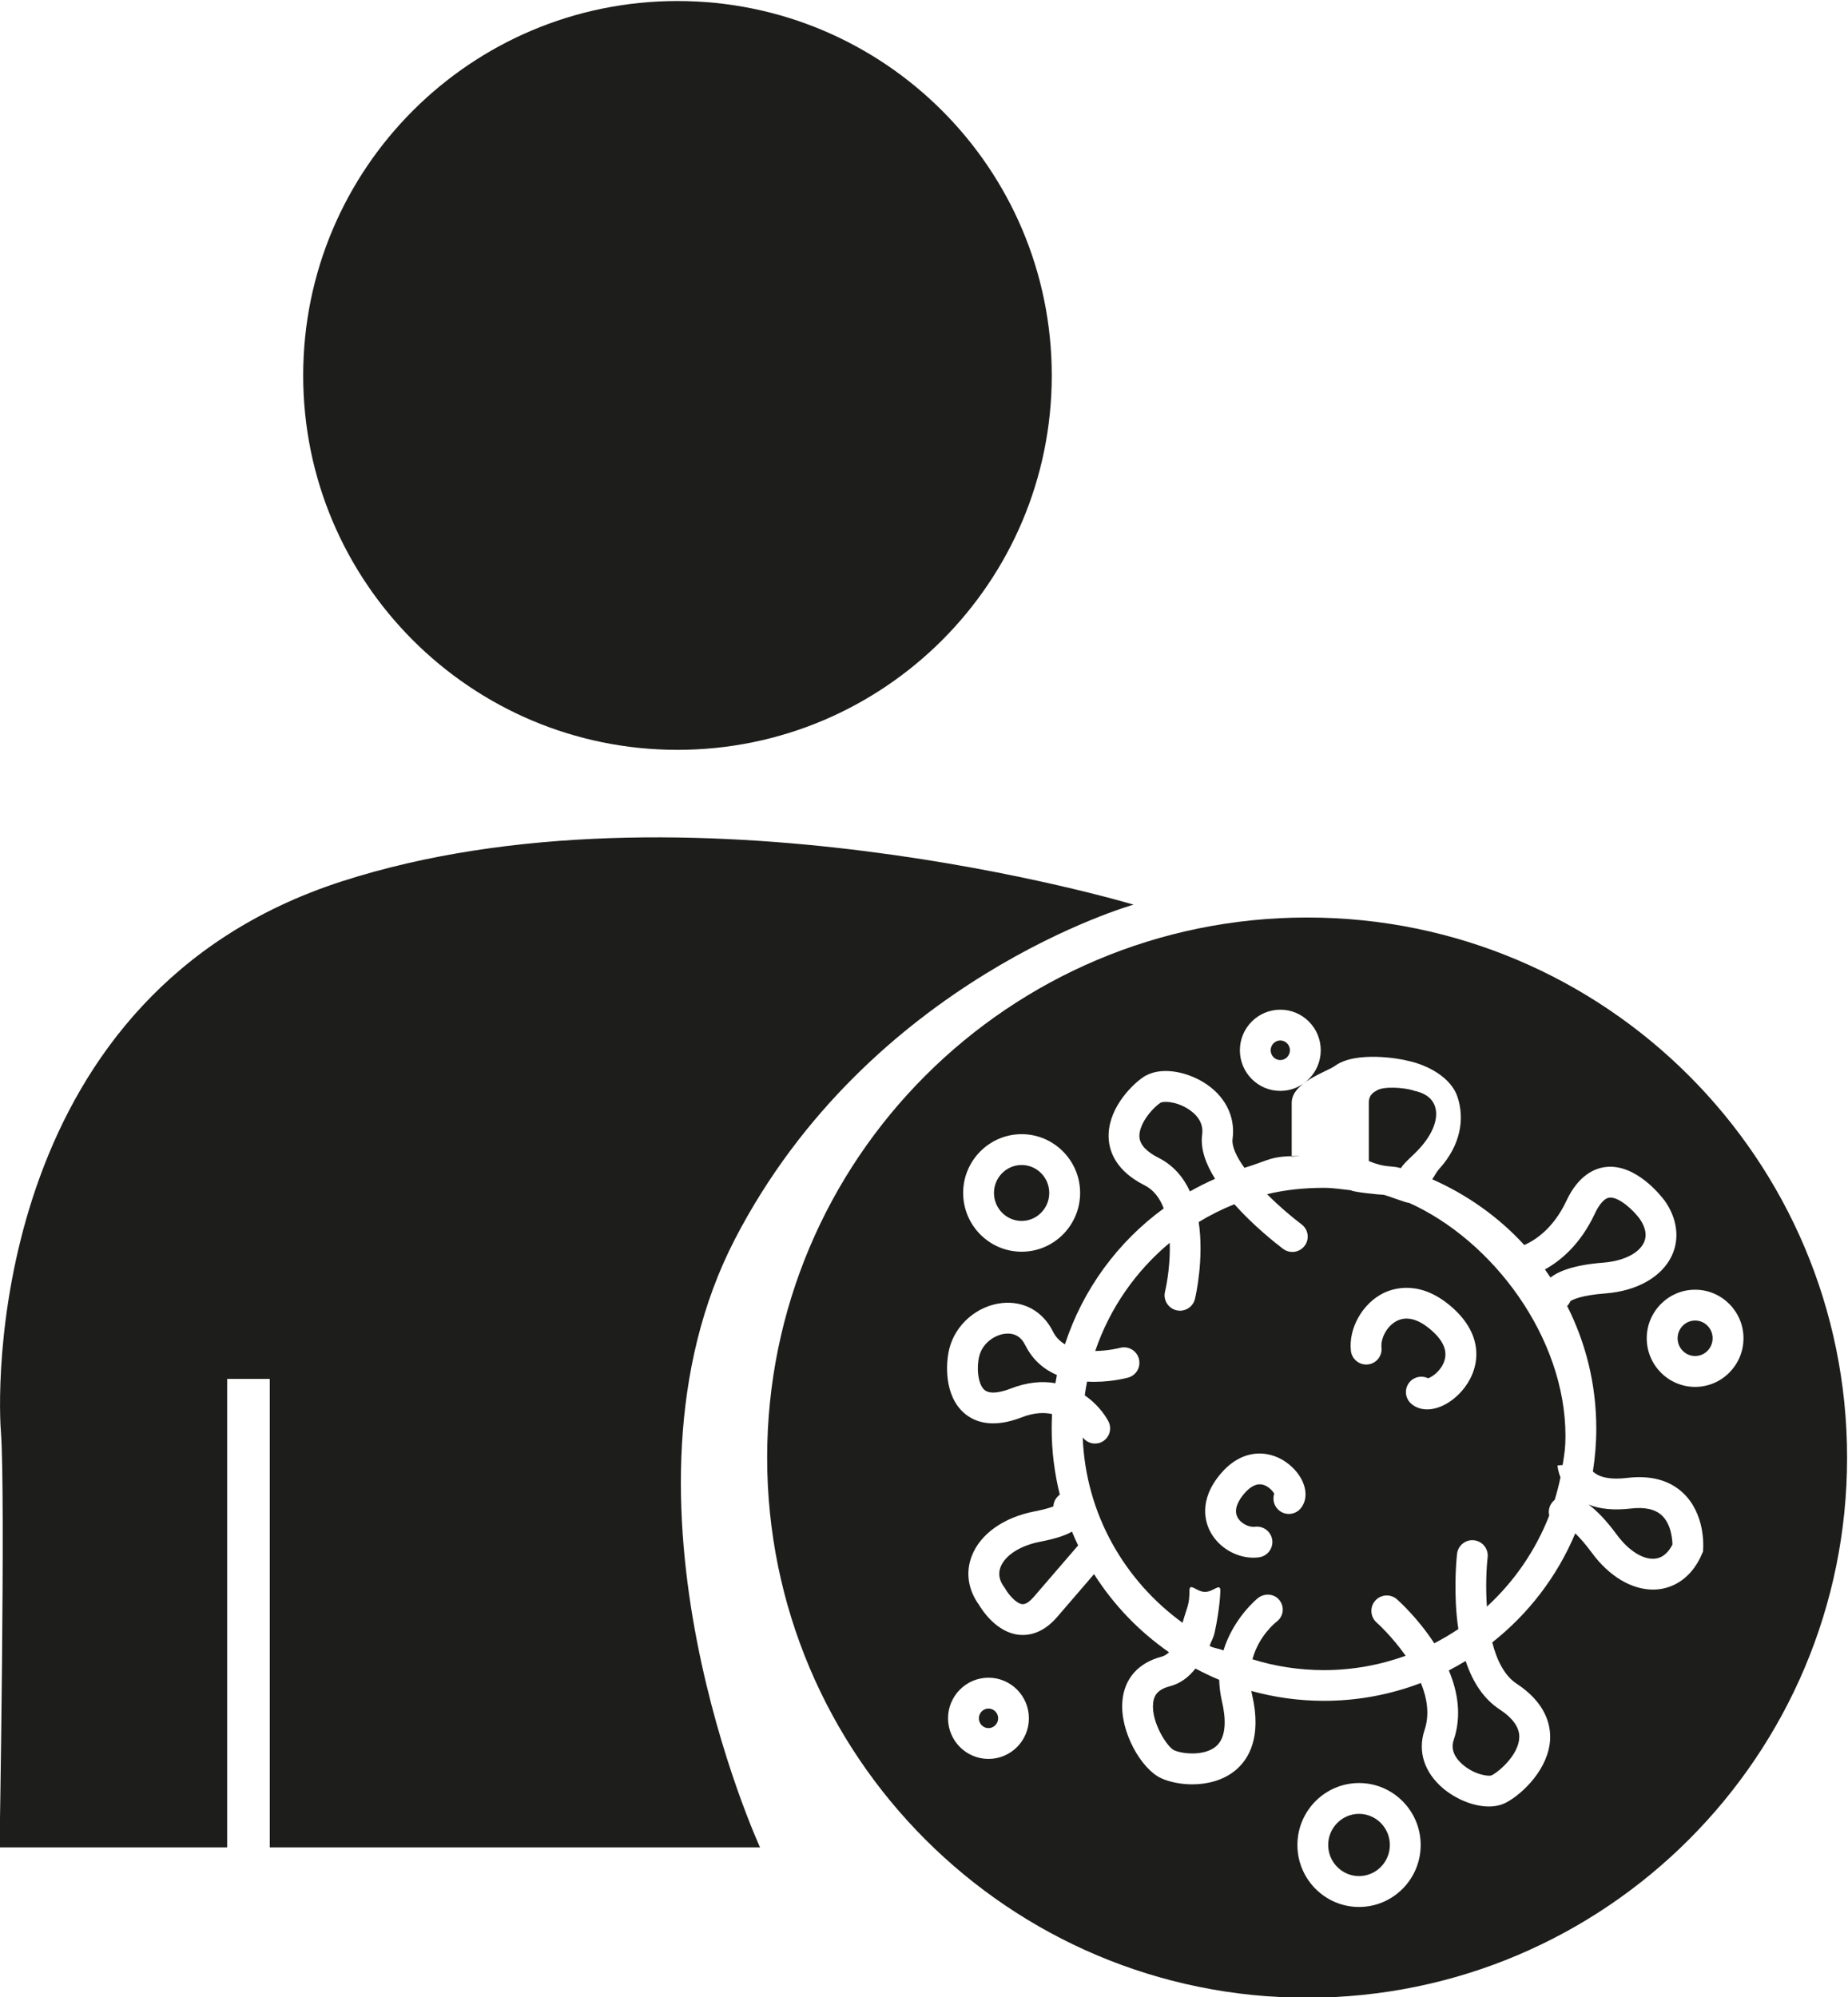 <?xml version="1.0" encoding="UTF-8" standalone="no"?>
<svg
   xmlns:dc="http://purl.org/dc/elements/1.1/"
   xmlns:cc="http://creativecommons.org/ns#"
   xmlns:rdf="http://www.w3.org/1999/02/22-rdf-syntax-ns#"
   xmlns:svg="http://www.w3.org/2000/svg"
   xmlns="http://www.w3.org/2000/svg"
   viewBox="0 0 57.852 62.509"
   height="62.509"
   width="57.852"
   xml:space="preserve"
   id="svg2"
   version="1.1"><defs
     id="defs6"><clipPath
       id="clipPath18"
       clipPathUnits="userSpaceOnUse"><path
         id="path16"
         d="M 0,142.313 H 135 V 0 H 0 Z" /></clipPath></defs><g
     transform="matrix(1.333,0,0,-1.333,-59.538,127.555)"
     id="g10"><g
       id="g12"><g
         clip-path="url(#clipPath18)"
         id="g14"><g
           transform="translate(60.575,78.084)"
           id="g20"><path
             id="path22"
             style="fill:#1d1d1b;fill-opacity:1;fill-rule:nonzero;stroke:none"
             d="m 0,0 c 4.854,0 8.79,3.937 8.79,8.79 0,4.856 -3.936,8.792 -8.79,8.792 -4.853,0 -8.79,-3.936 -8.79,-8.792 C -8.79,3.937 -4.853,0 0,0" /></g><g
           transform="translate(61.924,66.595)"
           id="g24"><path
             id="path26"
             style="fill:#1d1d1b;fill-opacity:1;fill-rule:nonzero;stroke:none"
             d="m 0,0 c 3.168,6.115 9.362,7.854 9.362,7.854 0,0 -10.534,3.161 -18.612,0.541 -8.08,-2.622 -8.095,-11.499 -7.988,-12.917 0.112,-1.424 -0.032,-9.759 -0.032,-9.759 h 5.346 v 11 h 1 v -11 H 0.59 c 0,0 -3.756,8.162 -0.59,14.281" /></g><g
           transform="translate(72.61,67.716)"
           id="g28"><path
             id="path30"
             style="fill:#1d1d1b;fill-opacity:1;fill-rule:nonzero;stroke:none"
             d="M 0,0 C 0.191,0.108 0.388,0.207 0.59,0.296 0.374,0.641 0.241,1.002 0.287,1.337 0.328,1.638 0.124,1.833 -0.054,1.943 -0.344,2.123 -0.636,2.121 -0.695,2.079 -0.915,1.927 -1.206,1.562 -1.186,1.276 -1.173,1.096 -1.022,0.933 -0.741,0.791 -0.386,0.612 -0.15,0.328 0,0" /></g><g
           transform="translate(78.014,68.738)"
           id="g32"><path
             id="path34"
             style="fill:#1d1d1b;fill-opacity:1;fill-rule:nonzero;stroke:none"
             d="m 0,0 c 0.308,0.341 0.441,0.704 0.351,0.974 -0.08,0.239 -0.31,0.332 -0.495,0.368 l -0.022,0.01 C -0.377,1.415 -0.871,1.456 -1.029,1.34 -1.053,1.322 -1.203,1.269 -1.203,1.061 V -0.308 C -0.811,-0.476 -0.67,-0.407 -0.451,-0.476 -0.362,-0.335 -0.16,-0.18 0,0" /></g><g
           transform="translate(68.657,67.023)"
           id="g36"><path
             id="path38"
             style="fill:#1d1d1b;fill-opacity:1;fill-rule:nonzero;stroke:none"
             d="M 0,0 C 0.357,0 0.649,0.295 0.649,0.657 0.649,1.019 0.357,1.313 0,1.313 -0.358,1.313 -0.649,1.019 -0.649,0.657 -0.649,0.295 -0.358,0 0,0" /></g><g
           transform="translate(69.094,59.491)"
           id="g40"><path
             id="path42"
             style="fill:#1d1d1b;fill-opacity:1;fill-rule:nonzero;stroke:none"
             d="m 0,0 c -0.468,-0.09 -0.824,-0.317 -0.932,-0.596 -0.06,-0.155 -0.031,-0.315 0.088,-0.473 l 0.015,-0.021 0.012,-0.021 c 0.077,-0.134 0.255,-0.341 0.395,-0.355 0.094,-0.011 0.199,0.089 0.272,0.172 l 1.04,1.207 C 0.838,0.02 0.791,0.127 0.746,0.237 0.541,0.12 0.268,0.053 0,0" /></g><g
           transform="translate(73.297,56.248)"
           id="g44"><path
             id="path46"
             style="fill:#1d1d1b;fill-opacity:1;fill-rule:nonzero;stroke:none"
             d="m 0,0 c -0.19,0.08 -0.376,0.169 -0.557,0.265 -0.169,-0.216 -0.371,-0.357 -0.607,-0.418 -0.315,-0.082 -0.373,-0.248 -0.388,-0.399 -0.044,-0.451 0.333,-1.025 0.49,-1.1 0.196,-0.09 0.705,-0.141 0.979,0.083 0.274,0.224 0.233,0.697 0.15,1.054 C 0.025,-0.334 0.005,-0.162 0,0" /></g><g
           transform="translate(67.879,55.574)"
           id="g48"><path
             id="path50"
             style="fill:#1d1d1b;fill-opacity:1;fill-rule:nonzero;stroke:none"
             d="m 0,0 c -0.124,0 -0.226,-0.103 -0.226,-0.229 0,-0.127 0.102,-0.231 0.226,-0.231 0.125,0 0.227,0.104 0.227,0.231 C 0.227,-0.103 0.125,0 0,0" /></g><g
           transform="translate(76.581,53.101)"
           id="g52"><path
             id="path54"
             style="fill:#1d1d1b;fill-opacity:1;fill-rule:nonzero;stroke:none"
             d="m 0,0 c -0.399,0 -0.724,-0.328 -0.724,-0.73 0,-0.404 0.325,-0.731 0.724,-0.731 0.398,0 0.724,0.327 0.724,0.731 C 0.724,-0.328 0.398,0 0,0" /></g><g
           transform="translate(82.312,66.043)"
           id="g56"><path
             id="path58"
             style="fill:#1d1d1b;fill-opacity:1;fill-rule:nonzero;stroke:none"
             d="M 0,0 C 0.473,0.036 0.84,0.217 0.959,0.472 1.057,0.68 0.957,0.895 0.854,1.038 0.697,1.249 0.365,1.548 0.153,1.527 -0.002,1.513 -0.131,1.284 -0.194,1.149 -0.535,0.421 -1.007,0.038 -1.365,-0.159 -1.32,-0.222 -1.277,-0.284 -1.234,-0.349 -1.032,-0.192 -0.664,-0.052 0,0" /></g><g
           transform="translate(68.743,64.106)"
           id="g60"><path
             id="path62"
             style="fill:#1d1d1b;fill-opacity:1;fill-rule:nonzero;stroke:none"
             d="m 0,0 c -0.1,0.201 -0.258,0.291 -0.47,0.269 -0.244,-0.027 -0.533,-0.216 -0.611,-0.527 -0.067,-0.264 -0.034,-0.654 0.12,-0.791 0.144,-0.127 0.446,-0.037 0.613,0.028 0.398,0.156 0.751,0.181 1.056,0.128 0.012,0.064 0.022,0.128 0.035,0.192 C 0.448,-0.574 0.178,-0.358 0,0" /></g><g
           transform="translate(84.474,64.684)"
           id="g64"><path
             id="path66"
             style="fill:#1d1d1b;fill-opacity:1;fill-rule:nonzero;stroke:none"
             d="m 0,0 c -0.227,0 -0.411,-0.187 -0.411,-0.416 0,-0.23 0.184,-0.417 0.411,-0.417 0.228,0 0.411,0.187 0.411,0.417 C 0.411,-0.187 0.228,0 0,0" /></g><g
           transform="translate(84.474,63.126)"
           id="g68"><path
             id="path70"
             style="fill:#1d1d1b;fill-opacity:1;fill-rule:nonzero;stroke:none"
             d="m 0,0 c -0.626,0 -1.136,0.512 -1.136,1.142 0,0.628 0.51,1.14 1.136,1.14 0.626,0 1.136,-0.512 1.136,-1.14 C 1.136,0.512 0.626,0 0,0 M 0.189,-3.806 0.186,-3.864 0.161,-3.92 c -0.198,-0.475 -0.566,-0.777 -1.01,-0.831 -0.047,-0.005 -0.094,-0.008 -0.141,-0.008 -0.504,0 -1.031,0.314 -1.434,0.863 -0.164,0.223 -0.295,0.365 -0.391,0.457 -0.423,-1.011 -1.1,-1.891 -1.949,-2.56 0.107,-0.417 0.284,-0.779 0.569,-0.967 0.68,-0.447 0.804,-0.956 0.79,-1.305 -0.033,-0.698 -0.647,-1.282 -1.026,-1.485 -0.125,-0.066 -0.265,-0.096 -0.414,-0.096 -0.375,0 -0.791,0.186 -1.074,0.426 -0.444,0.376 -0.602,0.875 -0.435,1.369 0.123,0.366 0.059,0.75 -0.086,1.105 -0.707,-0.27 -1.475,-0.419 -2.276,-0.419 -0.592,0 -1.164,0.082 -1.707,0.232 0.005,-0.029 0.011,-0.059 0.019,-0.09 0.234,-1.01 -0.087,-1.525 -0.398,-1.779 -0.29,-0.236 -0.663,-0.324 -1.008,-0.324 -0.283,0 -0.548,0.06 -0.73,0.144 -0.463,0.211 -0.974,1.091 -0.91,1.815 0.047,0.528 0.376,0.898 0.928,1.041 0.058,0.016 0.115,0.051 0.166,0.102 -0.702,0.488 -1.301,1.111 -1.76,1.834 l -0.865,-1.005 c -0.293,-0.34 -0.588,-0.424 -0.808,-0.424 -0.03,0 -0.06,0.001 -0.088,0.004 -0.526,0.054 -0.863,0.572 -0.94,0.702 -0.258,0.356 -0.32,0.765 -0.17,1.15 0.199,0.516 0.749,0.906 1.47,1.045 0.228,0.044 0.366,0.087 0.446,0.118 0.003,0.075 0.029,0.148 0.081,0.21 0.02,0.026 0.044,0.048 0.07,0.067 -0.124,0.498 -0.191,1.017 -0.191,1.553 0,0.115 0.003,0.227 0.009,0.339 -0.194,0.042 -0.43,0.033 -0.713,-0.078 -0.71,-0.276 -1.129,-0.096 -1.356,0.104 -0.469,0.415 -0.429,1.171 -0.343,1.511 0.144,0.567 0.653,1.006 1.237,1.069 0.514,0.054 0.96,-0.196 1.195,-0.667 0.067,-0.136 0.167,-0.234 0.283,-0.302 0.421,1.293 1.243,2.406 2.32,3.191 -0.092,0.239 -0.235,0.435 -0.451,0.543 -0.654,0.329 -0.819,0.769 -0.841,1.08 -0.048,0.67 0.499,1.241 0.796,1.449 0.4,0.28 1.02,0.14 1.427,-0.109 0.502,-0.305 0.757,-0.8 0.686,-1.326 -0.025,-0.176 0.088,-0.42 0.278,-0.684 0.589,0.178 0.601,0.276 1.247,0.276 0.162,0 -0.137,-0.007 -0.137,-0.019 v 1.272 c 0,0.475 0.834,0.731 1.014,0.863 0.486,0.359 1.542,0.169 1.695,0.125 0.511,-0.104 1.038,-0.412 1.183,-0.846 0.177,-0.527 0.071,-1.142 -0.419,-1.687 -0.092,-0.103 -0.121,-0.185 -0.173,-0.253 0.82,-0.362 1.567,-0.891 2.162,-1.544 0.239,0.105 0.68,0.376 0.991,1.042 0.286,0.606 0.67,0.766 0.938,0.792 0.705,0.069 1.294,-0.694 1.359,-0.782 L -0.718,4.378 C -0.421,3.959 -0.357,3.486 -0.547,3.081 -0.78,2.584 -1.362,2.252 -2.104,2.195 -2.671,2.152 -2.873,2.05 -2.929,2.014 -2.946,1.971 -2.973,1.932 -3.005,1.899 c 0.437,-0.864 0.684,-1.84 0.684,-2.875 0,-0.343 -0.028,-0.681 -0.08,-1.01 0.113,-0.109 0.341,-0.205 0.804,-0.151 0.556,0.067 0.998,-0.054 1.319,-0.358 0.509,-0.485 0.472,-1.228 0.467,-1.311 m -8.082,-8.405 c -0.797,0 -1.447,0.652 -1.447,1.455 0,0.802 0.65,1.455 1.447,1.455 0.798,0 1.448,-0.653 1.448,-1.455 0,-0.803 -0.65,-1.455 -1.448,-1.455 m -8.702,3.476 c -0.524,0 -0.95,0.427 -0.95,0.954 0,0.525 0.426,0.953 0.95,0.953 0.524,0 0.949,-0.428 0.949,-0.953 0,-0.527 -0.425,-0.954 -0.949,-0.954 m 0.779,14.669 c 0.756,0 1.373,-0.619 1.373,-1.379 0,-0.762 -0.617,-1.381 -1.373,-1.381 -0.757,0 -1.374,0.619 -1.374,1.381 0,0.76 0.617,1.379 1.374,1.379 m 6.075,2.923 c 0.523,0 0.949,-0.427 0.949,-0.953 0,-0.526 -0.426,-0.954 -0.949,-0.954 -0.525,0 -0.95,0.428 -0.95,0.954 0,0.526 0.425,0.953 0.95,0.953 m 0.63,2.164 c -7.003,0 -12.682,-5.676 -12.682,-12.682 0,-7.001 5.679,-12.681 12.682,-12.681 7.004,0 12.68,5.68 12.68,12.681 0,7.006 -5.676,12.682 -12.68,12.682" /></g><g
           transform="translate(82.963,60.27)"
           id="g72"><path
             id="path74"
             style="fill:#1d1d1b;fill-opacity:1;fill-rule:nonzero;stroke:none"
             d="m 0,0 c -0.388,-0.046 -0.721,-0.015 -0.992,0.093 0.189,-0.138 0.409,-0.361 0.662,-0.704 0.28,-0.382 0.628,-0.599 0.906,-0.565 0.203,0.024 0.328,0.183 0.403,0.332 C 0.975,-0.71 0.946,-0.365 0.73,-0.162 0.575,-0.016 0.329,0.039 0,0" /></g><g
           transform="translate(79.085,56.691)"
           id="g76"><path
             id="path78"
             style="fill:#1d1d1b;fill-opacity:1;fill-rule:nonzero;stroke:none"
             d="m 0,0 c -0.129,-0.079 -0.261,-0.152 -0.395,-0.222 0.21,-0.5 0.306,-1.066 0.115,-1.632 -0.068,-0.2 0,-0.391 0.199,-0.569 0.269,-0.24 0.617,-0.299 0.697,-0.26 0.208,0.112 0.626,0.497 0.643,0.879 0.012,0.235 -0.145,0.459 -0.463,0.668 C 0.438,-0.901 0.173,-0.521 0,0" /></g><g
           transform="translate(74.732,70.8)"
           id="g80"><path
             id="path82"
             style="fill:#1d1d1b;fill-opacity:1;fill-rule:nonzero;stroke:none"
             d="M 0,0 C 0.125,0 0.226,0.104 0.226,0.23 0.226,0.357 0.125,0.46 0,0.46 -0.125,0.46 -0.226,0.357 -0.226,0.23 -0.226,0.104 -0.125,0 0,0" /></g><g
           transform="translate(78.994,63.029)"
           id="g84"><path
             id="path86"
             style="fill:#1d1d1b;fill-opacity:1;fill-rule:nonzero;stroke:none"
             d="m 0,0 c -0.245,-0.278 -0.549,-0.431 -0.813,-0.431 -0.139,0 -0.266,0.041 -0.369,0.129 -0.154,0.129 -0.173,0.358 -0.045,0.51 0.11,0.13 0.291,0.163 0.438,0.092 0.092,0.03 0.299,0.172 0.377,0.398 0.08,0.229 -0.011,0.464 -0.268,0.699 -0.216,0.2 -0.54,0.405 -0.844,0.25 C -1.768,1.523 -1.907,1.226 -1.885,1.023 -1.863,0.825 -2.006,0.646 -2.205,0.624 -2.403,0.603 -2.582,0.746 -2.604,0.944 -2.662,1.467 -2.338,2.046 -1.852,2.293 -1.605,2.417 -0.953,2.631 -0.189,1.931 0.581,1.223 0.395,0.448 0,0 m -3.777,-2.748 c -0.124,-0.157 -0.353,-0.184 -0.509,-0.059 -0.122,0.097 -0.165,0.257 -0.118,0.397 -0.037,0.066 -0.14,0.179 -0.272,0.212 -0.137,0.033 -0.28,-0.035 -0.427,-0.203 -0.131,-0.153 -0.266,-0.374 -0.163,-0.565 0.082,-0.152 0.28,-0.238 0.406,-0.221 0.198,0.027 0.38,-0.111 0.409,-0.308 0.027,-0.198 -0.111,-0.381 -0.31,-0.409 -0.044,-0.006 -0.09,-0.009 -0.135,-0.009 -0.401,0 -0.808,0.237 -1.005,0.601 -0.111,0.202 -0.306,0.741 0.251,1.384 0.531,0.615 1.187,0.543 1.6,0.2 0.372,-0.308 0.489,-0.748 0.273,-1.02 m 2.533,7.169 c -0.039,-0.015 -0.549,0.187 -0.594,0.187 -0.08,0 -0.706,0.061 -0.766,0.106 -0.209,0.022 -0.419,0.057 -0.632,0.057 -0.461,0 -0.908,-0.045 -1.336,-0.149 0.266,-0.269 0.558,-0.518 0.81,-0.709 C -3.602,3.792 -3.57,3.567 -3.691,3.409 -3.812,3.249 -4.039,3.219 -4.198,3.339 -4.371,3.471 -4.889,3.878 -5.341,4.386 -5.633,4.269 -5.912,4.13 -6.178,3.968 -6.049,3.104 -6.25,2.227 -6.266,2.165 -6.304,1.998 -6.453,1.886 -6.616,1.886 c -0.029,0 -0.057,0.004 -0.085,0.01 -0.194,0.046 -0.315,0.241 -0.269,0.435 0.059,0.251 0.126,0.697 0.112,1.15 -0.797,-0.662 -1.41,-1.539 -1.75,-2.541 0.313,0.004 0.574,0.071 0.579,0.073 0.193,0.053 0.392,-0.06 0.445,-0.252 C -7.53,0.567 -7.643,0.368 -7.836,0.315 -7.871,0.306 -8.3,0.191 -8.8,0.221 -8.821,0.114 -8.839,0.008 -8.854,-0.101 c 0.266,-0.184 0.452,-0.418 0.553,-0.606 0.094,-0.177 0.027,-0.394 -0.15,-0.487 -0.055,-0.03 -0.112,-0.039 -0.17,-0.039 -0.108,0 -0.212,0.057 -0.281,0.143 0.07,-1.795 0.98,-3.362 2.345,-4.352 0.105,0.38 0.16,0.404 0.162,0.757 0.003,0.199 0.165,-0.031 0.363,-0.031 h 0.004 c 0.2,0 0.36,0.224 0.358,0.024 0,-0.023 -0.008,-0.394 -0.131,-0.966 -0.035,-0.159 -0.075,-0.193 -0.121,-0.327 0.106,-0.059 0.215,-0.056 0.325,-0.107 0.232,0.754 0.78,1.207 0.813,1.233 0.159,0.121 0.387,0.102 0.507,-0.058 0.12,-0.159 0.089,-0.377 -0.07,-0.498 -0.025,-0.02 -0.421,-0.331 -0.569,-0.884 0.531,-0.165 1.095,-0.254 1.68,-0.254 0.672,0 1.318,0.12 1.918,0.337 -0.321,0.457 -0.675,0.776 -0.684,0.782 -0.148,0.133 -0.162,0.363 -0.03,0.512 0.133,0.15 0.361,0.163 0.511,0.031 0.038,-0.034 0.489,-0.438 0.875,-1.032 0.196,0.101 0.384,0.213 0.566,0.334 -0.016,0.103 -0.029,0.208 -0.039,0.318 -0.07,0.762 0.005,1.42 0.008,1.449 0.024,0.198 0.203,0.341 0.401,0.317 0.198,-0.022 0.341,-0.203 0.317,-0.401 -0.028,-0.256 -0.049,-0.691 -0.017,-1.156 0.639,0.586 1.144,1.317 1.464,2.139 -0.033,0.135 0.016,0.279 0.128,0.367 0.053,0.173 0.099,0.35 0.136,0.53 -0.058,0.144 -0.069,0.257 -0.07,0.279 l 0.121,0.009 c 0.043,0.28 0.066,0.392 0.066,0.684 0,2.305 -1.7,4.588 -3.679,5.475" /></g></g></g></g></svg>